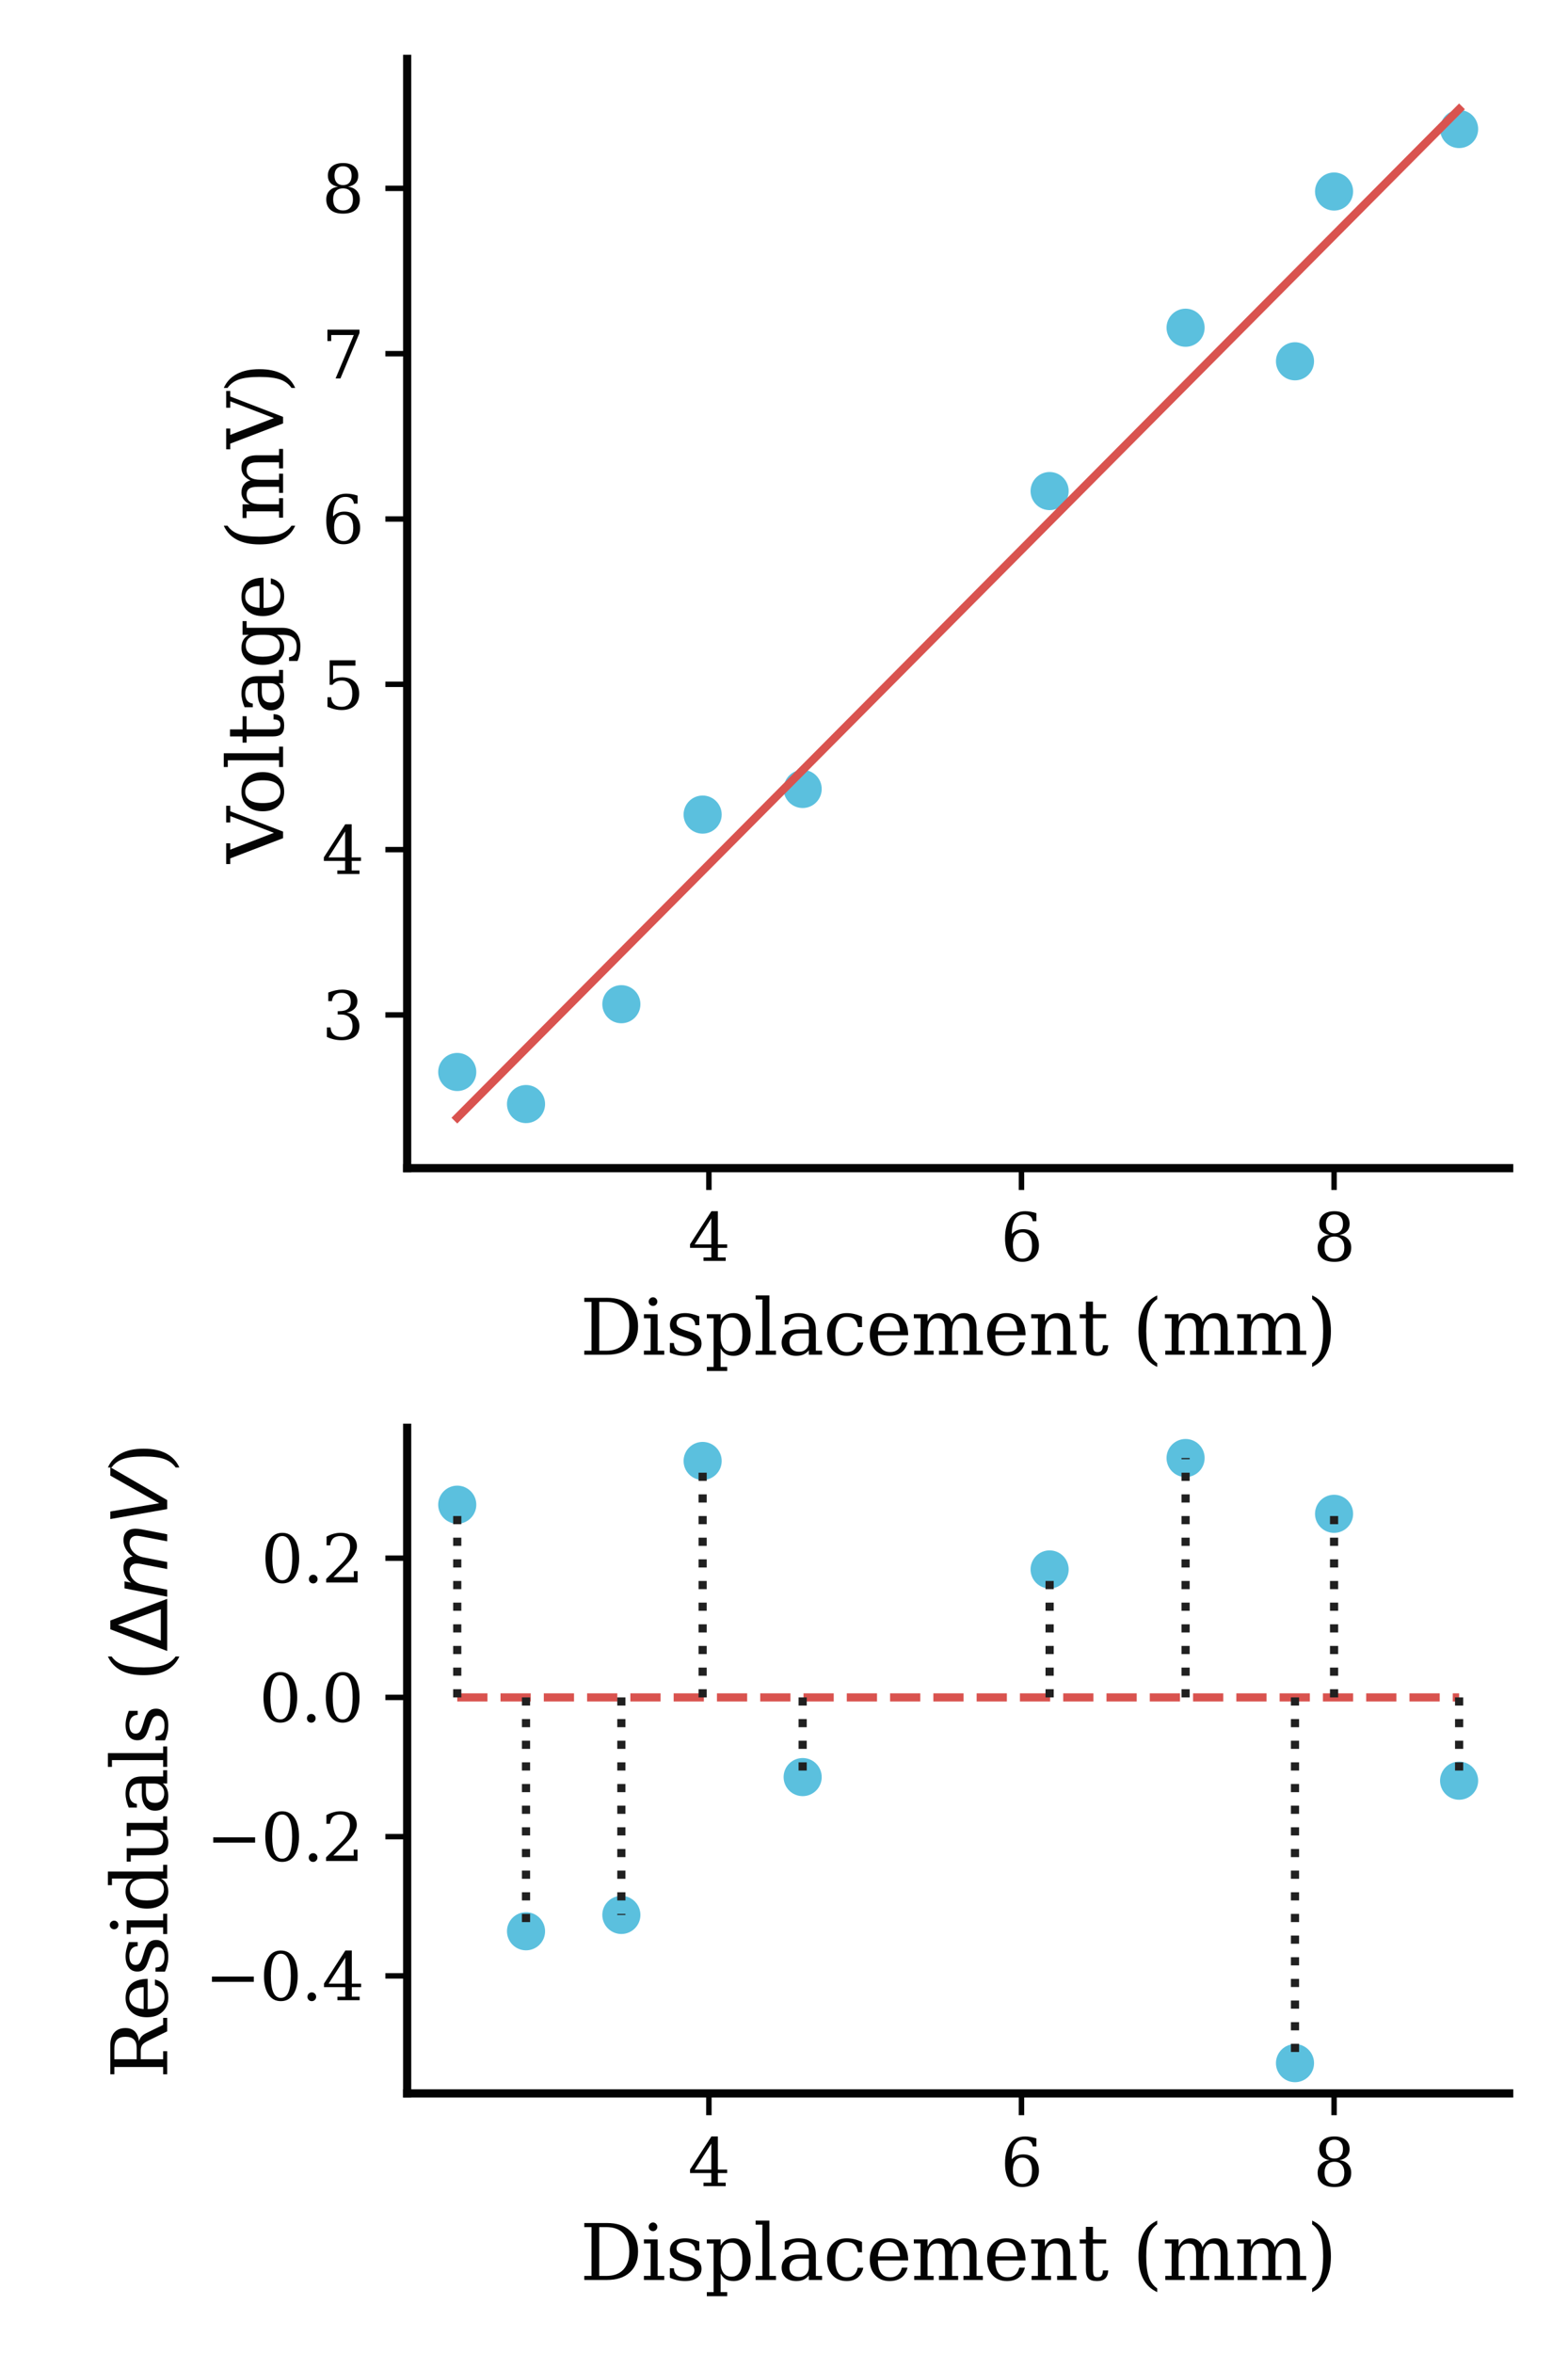 <?xml version="1.0" encoding="utf-8" standalone="no"?>
<!DOCTYPE svg PUBLIC "-//W3C//DTD SVG 1.1//EN"
  "http://www.w3.org/Graphics/SVG/1.1/DTD/svg11.dtd">
<svg xmlns:xlink="http://www.w3.org/1999/xlink" width="288pt" height="432pt" viewBox="0 0 288 432" xmlns="http://www.w3.org/2000/svg" version="1.1">
 <defs>
  <style type="text/css">*{stroke-linejoin: round; stroke-linecap: butt}</style>
 </defs>
 <g id="figure_1">
  <g id="patch_1">
   <path d="M 0 432 
L 288 432 
L 288 0 
L 0 0 
L 0 432 
z
" style="fill: none"/>
  </g>
  <g id="axes_1">
   <g id="patch_2">
    <path d="M 74.784 214.472 
L 277.2 214.472 
L 277.2 10.8 
L 74.784 10.8 
L 74.784 214.472 
z
" style="fill: none"/>
   </g>
   <g id="PathCollection_1">
    <defs>
     <path id="m80ccb5e3ee" d="M 0 3 
C 0.796 3 1.559 2.684 2.121 2.121 
C 2.684 1.559 3 0.796 3 0 
C 3 -0.796 2.684 -1.559 2.121 -2.121 
C 1.559 -2.684 0.796 -3 0 -3 
C -0.796 -3 -1.559 -2.684 -2.121 -2.121 
C -2.684 -1.559 -3 -0.796 -3 0 
C -3 0.796 -2.684 1.559 -2.121 2.121 
C -1.559 2.684 -0.796 3 0 3 
z
" style="stroke: #5bc0de"/>
    </defs>
    <g clip-path="url(#p248ebdaeba)">
     <use xlink:href="#m80ccb5e3ee" x="129.055" y="149.555" style="fill: #5bc0de; stroke: #5bc0de"/>
     <use xlink:href="#m80ccb5e3ee" x="245.033" y="35.162" style="fill: #5bc0de; stroke: #5bc0de"/>
     <use xlink:href="#m80ccb5e3ee" x="237.856" y="66.333" style="fill: #5bc0de; stroke: #5bc0de"/>
     <use xlink:href="#m80ccb5e3ee" x="96.616" y="202.7" style="fill: #5bc0de; stroke: #5bc0de"/>
     <use xlink:href="#m80ccb5e3ee" x="83.984" y="196.812" style="fill: #5bc0de; stroke: #5bc0de"/>
     <use xlink:href="#m80ccb5e3ee" x="192.786" y="90.158" style="fill: #5bc0de; stroke: #5bc0de"/>
     <use xlink:href="#m80ccb5e3ee" x="267.999" y="23.689" style="fill: #5bc0de; stroke: #5bc0de"/>
     <use xlink:href="#m80ccb5e3ee" x="147.428" y="144.851" style="fill: #5bc0de; stroke: #5bc0de"/>
     <use xlink:href="#m80ccb5e3ee" x="217.761" y="60.171" style="fill: #5bc0de; stroke: #5bc0de"/>
     <use xlink:href="#m80ccb5e3ee" x="114.127" y="184.368" style="fill: #5bc0de; stroke: #5bc0de"/>
    </g>
   </g>
   <g id="matplotlib.axis_1">
    <g id="xtick_1">
     <g id="line2d_1">
      <defs>
       <path id="me144da4c62" d="M 0 0 
L 0 4 
" style="stroke: #030303"/>
      </defs>
      <g>
       <use xlink:href="#me144da4c62" x="130.203" y="214.472" style="fill: #030303; stroke: #030303"/>
      </g>
     </g>
     <g id="text_1">
      <!-- $\mathdefault{4}$ -->
      <g style="fill: #030303" transform="translate(126.363 231.59) scale(0.12 -0.12)">
       <defs>
        <path id="DejaVuSerif-34" d="M 2234 1581 
L 2234 4063 
L 641 1581 
L 2234 1581 
z
M 3609 0 
L 1484 0 
L 1484 331 
L 2234 331 
L 2234 1247 
L 197 1247 
L 197 1588 
L 2241 4750 
L 2859 4750 
L 2859 1581 
L 3750 1581 
L 3750 1247 
L 2859 1247 
L 2859 331 
L 3609 331 
L 3609 0 
z
" transform="scale(0.016)"/>
       </defs>
       <use xlink:href="#DejaVuSerif-34" transform="translate(0 0.781)"/>
      </g>
     </g>
    </g>
    <g id="xtick_2">
     <g id="line2d_2">
      <g>
       <use xlink:href="#me144da4c62" x="187.618" y="214.472" style="fill: #030303; stroke: #030303"/>
      </g>
     </g>
     <g id="text_2">
      <!-- $\mathdefault{6}$ -->
      <g style="fill: #030303" transform="translate(183.778 231.59) scale(0.12 -0.12)">
       <defs>
        <path id="DejaVuSerif-36" d="M 2094 219 
Q 2534 219 2771 542 
Q 3009 866 3009 1472 
Q 3009 2078 2771 2401 
Q 2534 2725 2094 2725 
Q 1647 2725 1412 2412 
Q 1178 2100 1178 1509 
Q 1178 888 1415 553 
Q 1653 219 2094 219 
z
M 1075 2569 
Q 1288 2803 1556 2918 
Q 1825 3034 2163 3034 
Q 2859 3034 3264 2615 
Q 3669 2197 3669 1472 
Q 3669 763 3233 336 
Q 2797 -91 2069 -91 
Q 1278 -91 853 498 
Q 428 1088 428 2181 
Q 428 3406 931 4078 
Q 1434 4750 2350 4750 
Q 2597 4750 2869 4703 
Q 3141 4656 3425 4563 
L 3425 3794 
L 3072 3794 
Q 3034 4109 2831 4275 
Q 2628 4441 2284 4441 
Q 1678 4441 1381 3981 
Q 1084 3522 1075 2569 
z
" transform="scale(0.016)"/>
       </defs>
       <use xlink:href="#DejaVuSerif-36" transform="translate(0 0.781)"/>
      </g>
     </g>
    </g>
    <g id="xtick_3">
     <g id="line2d_3">
      <g>
       <use xlink:href="#me144da4c62" x="245.033" y="214.472" style="fill: #030303; stroke: #030303"/>
      </g>
     </g>
     <g id="text_3">
      <!-- $\mathdefault{8}$ -->
      <g style="fill: #030303" transform="translate(241.193 231.59) scale(0.12 -0.12)">
       <defs>
        <path id="DejaVuSerif-38" d="M 2981 1275 
Q 2981 1775 2732 2051 
Q 2484 2328 2034 2328 
Q 1584 2328 1336 2051 
Q 1088 1775 1088 1275 
Q 1088 772 1336 495 
Q 1584 219 2034 219 
Q 2484 219 2732 495 
Q 2981 772 2981 1275 
z
M 2853 3541 
Q 2853 3966 2637 4203 
Q 2422 4441 2034 4441 
Q 1650 4441 1433 4203 
Q 1216 3966 1216 3541 
Q 1216 3113 1433 2875 
Q 1650 2638 2034 2638 
Q 2422 2638 2637 2875 
Q 2853 3113 2853 3541 
z
M 2516 2484 
Q 3047 2413 3344 2092 
Q 3641 1772 3641 1275 
Q 3641 619 3225 264 
Q 2809 -91 2034 -91 
Q 1263 -91 845 264 
Q 428 619 428 1275 
Q 428 1772 725 2092 
Q 1022 2413 1556 2484 
Q 1084 2569 832 2842 
Q 581 3116 581 3541 
Q 581 4103 968 4426 
Q 1356 4750 2034 4750 
Q 2713 4750 3100 4426 
Q 3488 4103 3488 3541 
Q 3488 3116 3236 2842 
Q 2984 2569 2516 2484 
z
" transform="scale(0.016)"/>
       </defs>
       <use xlink:href="#DejaVuSerif-38" transform="translate(0 0.781)"/>
      </g>
     </g>
    </g>
    <g id="text_4">
     <!-- Displacement (mm) -->
     <g style="fill: #030303" transform="translate(106.527 248.723) scale(0.14 -0.14)">
      <defs>
       <path id="DejaVuSerif-44" d="M 1581 331 
L 2163 331 
Q 3072 331 3558 850 
Q 4044 1369 4044 2338 
Q 4044 3306 3559 3818 
Q 3075 4331 2163 4331 
L 1581 4331 
L 1581 331 
z
M 353 0 
L 353 331 
L 947 331 
L 947 4331 
L 353 4331 
L 353 4666 
L 2209 4666 
Q 3416 4666 4089 4050 
Q 4763 3434 4763 2338 
Q 4763 1238 4088 619 
Q 3413 0 2209 0 
L 353 0 
z
" transform="scale(0.016)"/>
       <path id="DejaVuSerif-69" d="M 622 4353 
Q 622 4497 726 4603 
Q 831 4709 978 4709 
Q 1122 4709 1226 4603 
Q 1331 4497 1331 4353 
Q 1331 4206 1228 4103 
Q 1125 4000 978 4000 
Q 831 4000 726 4103 
Q 622 4206 622 4353 
z
M 1356 331 
L 1900 331 
L 1900 0 
L 231 0 
L 231 331 
L 781 331 
L 781 2988 
L 231 2988 
L 231 3322 
L 1356 3322 
L 1356 331 
z
" transform="scale(0.016)"/>
       <path id="DejaVuSerif-73" d="M 359 184 
L 359 959 
L 691 959 
Q 703 588 923 403 
Q 1144 219 1575 219 
Q 1963 219 2166 364 
Q 2369 509 2369 788 
Q 2369 1006 2220 1140 
Q 2072 1275 1594 1428 
L 1178 1569 
Q 750 1706 558 1912 
Q 366 2119 366 2438 
Q 366 2894 700 3153 
Q 1034 3413 1625 3413 
Q 1888 3413 2178 3344 
Q 2469 3275 2778 3144 
L 2778 2419 
L 2447 2419 
Q 2434 2741 2221 2922 
Q 2009 3103 1644 3103 
Q 1281 3103 1095 2975 
Q 909 2847 909 2591 
Q 909 2381 1050 2254 
Q 1191 2128 1613 1997 
L 2069 1856 
Q 2541 1709 2748 1489 
Q 2956 1269 2956 922 
Q 2956 450 2595 179 
Q 2234 -91 1600 -91 
Q 1278 -91 972 -22 
Q 666 47 359 184 
z
" transform="scale(0.016)"/>
       <path id="DejaVuSerif-70" d="M 1313 1825 
L 1313 1497 
Q 1313 897 1542 583 
Q 1772 269 2209 269 
Q 2650 269 2876 622 
Q 3103 975 3103 1663 
Q 3103 2353 2876 2703 
Q 2650 3053 2209 3053 
Q 1772 3053 1542 2737 
Q 1313 2422 1313 1825 
z
M 738 2988 
L 184 2988 
L 184 3322 
L 1313 3322 
L 1313 2803 
Q 1481 3116 1742 3264 
Q 2003 3413 2388 3413 
Q 3000 3413 3387 2928 
Q 3775 2444 3775 1663 
Q 3775 881 3387 395 
Q 3000 -91 2388 -91 
Q 2003 -91 1742 57 
Q 1481 206 1313 519 
L 1313 -997 
L 1856 -997 
L 1856 -1331 
L 184 -1331 
L 184 -997 
L 738 -997 
L 738 2988 
z
" transform="scale(0.016)"/>
       <path id="DejaVuSerif-6c" d="M 1313 331 
L 1856 331 
L 1856 0 
L 184 0 
L 184 331 
L 738 331 
L 738 4531 
L 184 4531 
L 184 4863 
L 1313 4863 
L 1313 331 
z
" transform="scale(0.016)"/>
       <path id="DejaVuSerif-61" d="M 2547 1044 
L 2547 1747 
L 1806 1747 
Q 1378 1747 1168 1562 
Q 959 1378 959 997 
Q 959 650 1171 447 
Q 1384 244 1747 244 
Q 2106 244 2326 466 
Q 2547 688 2547 1044 
z
M 3122 2075 
L 3122 331 
L 3634 331 
L 3634 0 
L 2547 0 
L 2547 359 
Q 2356 128 2106 18 
Q 1856 -91 1522 -91 
Q 969 -91 644 203 
Q 319 497 319 997 
Q 319 1513 691 1797 
Q 1063 2081 1741 2081 
L 2547 2081 
L 2547 2309 
Q 2547 2688 2317 2895 
Q 2088 3103 1672 3103 
Q 1328 3103 1125 2947 
Q 922 2791 872 2484 
L 575 2484 
L 575 3156 
Q 875 3284 1158 3348 
Q 1441 3413 1709 3413 
Q 2400 3413 2761 3070 
Q 3122 2728 3122 2075 
z
" transform="scale(0.016)"/>
       <path id="DejaVuSerif-63" d="M 3291 997 
Q 3169 466 2822 187 
Q 2475 -91 1925 -91 
Q 1200 -91 759 389 
Q 319 869 319 1663 
Q 319 2459 759 2936 
Q 1200 3413 1925 3413 
Q 2241 3413 2553 3339 
Q 2866 3266 3181 3116 
L 3181 2266 
L 2847 2266 
Q 2781 2703 2561 2903 
Q 2341 3103 1931 3103 
Q 1466 3103 1228 2742 
Q 991 2381 991 1663 
Q 991 944 1227 581 
Q 1463 219 1931 219 
Q 2303 219 2525 412 
Q 2747 606 2828 997 
L 3291 997 
z
" transform="scale(0.016)"/>
       <path id="DejaVuSerif-65" d="M 3469 1600 
L 991 1600 
L 991 1575 
Q 991 903 1244 561 
Q 1497 219 1991 219 
Q 2369 219 2611 417 
Q 2853 616 2950 1006 
L 3413 1006 
Q 3275 459 2904 184 
Q 2534 -91 1931 -91 
Q 1203 -91 761 389 
Q 319 869 319 1663 
Q 319 2450 753 2931 
Q 1188 3413 1894 3413 
Q 2647 3413 3050 2948 
Q 3453 2484 3469 1600 
z
M 2791 1931 
Q 2772 2513 2545 2808 
Q 2319 3103 1894 3103 
Q 1497 3103 1269 2806 
Q 1041 2509 991 1931 
L 2791 1931 
z
" transform="scale(0.016)"/>
       <path id="DejaVuSerif-6d" d="M 3316 2675 
Q 3481 3041 3739 3227 
Q 3997 3413 4341 3413 
Q 4863 3413 5119 3089 
Q 5375 2766 5375 2113 
L 5375 331 
L 5894 331 
L 5894 0 
L 4300 0 
L 4300 331 
L 4800 331 
L 4800 2047 
Q 4800 2556 4650 2772 
Q 4500 2988 4153 2988 
Q 3769 2988 3567 2697 
Q 3366 2406 3366 1850 
L 3366 331 
L 3866 331 
L 3866 0 
L 2291 0 
L 2291 331 
L 2791 331 
L 2791 2069 
Q 2791 2566 2641 2777 
Q 2491 2988 2144 2988 
Q 1759 2988 1557 2697 
Q 1356 2406 1356 1850 
L 1356 331 
L 1856 331 
L 1856 0 
L 263 0 
L 263 331 
L 781 331 
L 781 2994 
L 231 2994 
L 231 3322 
L 1356 3322 
L 1356 2731 
Q 1516 3063 1762 3238 
Q 2009 3413 2322 3413 
Q 2709 3413 2968 3220 
Q 3228 3028 3316 2675 
z
" transform="scale(0.016)"/>
       <path id="DejaVuSerif-6e" d="M 263 0 
L 263 331 
L 781 331 
L 781 2988 
L 231 2988 
L 231 3322 
L 1356 3322 
L 1356 2731 
Q 1516 3069 1770 3241 
Q 2025 3413 2363 3413 
Q 2913 3413 3172 3097 
Q 3431 2781 3431 2113 
L 3431 331 
L 3944 331 
L 3944 0 
L 2356 0 
L 2356 331 
L 2853 331 
L 2853 1931 
Q 2853 2541 2703 2767 
Q 2553 2994 2175 2994 
Q 1775 2994 1565 2701 
Q 1356 2409 1356 1850 
L 1356 331 
L 1856 331 
L 1856 0 
L 263 0 
z
" transform="scale(0.016)"/>
       <path id="DejaVuSerif-74" d="M 691 2988 
L 184 2988 
L 184 3322 
L 691 3322 
L 691 4353 
L 1269 4353 
L 1269 3322 
L 2350 3322 
L 2350 2988 
L 1269 2988 
L 1269 878 
Q 1269 456 1350 337 
Q 1431 219 1650 219 
Q 1875 219 1978 351 
Q 2081 484 2088 781 
L 2522 781 
Q 2497 328 2275 118 
Q 2053 -91 1600 -91 
Q 1103 -91 897 129 
Q 691 350 691 878 
L 691 2988 
z
" transform="scale(0.016)"/>
       <path id="DejaVuSerif-20" transform="scale(0.016)"/>
       <path id="DejaVuSerif-28" d="M 2041 -997 
Q 1281 -656 893 83 
Q 506 822 506 1931 
Q 506 3044 893 3783 
Q 1281 4522 2041 4863 
L 2041 4556 
Q 1559 4225 1350 3623 
Q 1141 3022 1141 1931 
Q 1141 844 1350 242 
Q 1559 -359 2041 -691 
L 2041 -997 
z
" transform="scale(0.016)"/>
       <path id="DejaVuSerif-29" d="M 453 -997 
L 453 -691 
Q 934 -359 1145 242 
Q 1356 844 1356 1931 
Q 1356 3022 1145 3623 
Q 934 4225 453 4556 
L 453 4863 
Q 1216 4522 1603 3783 
Q 1991 3044 1991 1931 
Q 1991 822 1603 83 
Q 1216 -656 453 -997 
z
" transform="scale(0.016)"/>
      </defs>
      <use xlink:href="#DejaVuSerif-44"/>
      <use xlink:href="#DejaVuSerif-69" x="80.176"/>
      <use xlink:href="#DejaVuSerif-73" x="112.158"/>
      <use xlink:href="#DejaVuSerif-70" x="163.477"/>
      <use xlink:href="#DejaVuSerif-6c" x="227.49"/>
      <use xlink:href="#DejaVuSerif-61" x="259.473"/>
      <use xlink:href="#DejaVuSerif-63" x="319.092"/>
      <use xlink:href="#DejaVuSerif-65" x="375.098"/>
      <use xlink:href="#DejaVuSerif-6d" x="434.277"/>
      <use xlink:href="#DejaVuSerif-65" x="529.102"/>
      <use xlink:href="#DejaVuSerif-6e" x="588.281"/>
      <use xlink:href="#DejaVuSerif-74" x="652.686"/>
      <use xlink:href="#DejaVuSerif-20" x="692.871"/>
      <use xlink:href="#DejaVuSerif-28" x="724.658"/>
      <use xlink:href="#DejaVuSerif-6d" x="763.672"/>
      <use xlink:href="#DejaVuSerif-6d" x="858.496"/>
      <use xlink:href="#DejaVuSerif-29" x="953.32"/>
     </g>
    </g>
   </g>
   <g id="matplotlib.axis_2">
    <g id="ytick_1">
     <g id="line2d_4">
      <defs>
       <path id="ma161fde797" d="M 0 0 
L -4 0 
" style="stroke: #030303"/>
      </defs>
      <g>
       <use xlink:href="#ma161fde797" x="74.784" y="186.341" style="fill: #030303; stroke: #030303"/>
      </g>
     </g>
     <g id="text_5">
      <!-- $\mathdefault{3}$ -->
      <g style="fill: #030303" transform="translate(59.104 190.9) scale(0.12 -0.12)">
       <defs>
        <path id="DejaVuSerif-33" d="M 622 4469 
Q 988 4606 1323 4678 
Q 1659 4750 1953 4750 
Q 2638 4750 3022 4454 
Q 3406 4159 3406 3634 
Q 3406 3213 3140 2930 
Q 2875 2647 2388 2547 
Q 2963 2466 3280 2130 
Q 3597 1794 3597 1259 
Q 3597 606 3158 257 
Q 2719 -91 1894 -91 
Q 1528 -91 1179 -12 
Q 831 66 488 225 
L 488 1131 
L 838 1131 
Q 869 681 1141 450 
Q 1413 219 1906 219 
Q 2384 219 2661 495 
Q 2938 772 2938 1253 
Q 2938 1803 2653 2086 
Q 2369 2369 1819 2369 
L 1522 2369 
L 1522 2688 
L 1678 2688 
Q 2225 2688 2498 2914 
Q 2772 3141 2772 3597 
Q 2772 4006 2547 4223 
Q 2322 4441 1900 4441 
Q 1478 4441 1245 4241 
Q 1013 4041 972 3647 
L 622 3647 
L 622 4469 
z
" transform="scale(0.016)"/>
       </defs>
       <use xlink:href="#DejaVuSerif-33" transform="translate(0 0.781)"/>
      </g>
     </g>
    </g>
    <g id="ytick_2">
     <g id="line2d_5">
      <g>
       <use xlink:href="#ma161fde797" x="74.784" y="155.99" style="fill: #030303; stroke: #030303"/>
      </g>
     </g>
     <g id="text_6">
      <!-- $\mathdefault{4}$ -->
      <g style="fill: #030303" transform="translate(59.104 160.549) scale(0.12 -0.12)">
       <use xlink:href="#DejaVuSerif-34" transform="translate(0 0.781)"/>
      </g>
     </g>
    </g>
    <g id="ytick_3">
     <g id="line2d_6">
      <g>
       <use xlink:href="#ma161fde797" x="74.784" y="125.639" style="fill: #030303; stroke: #030303"/>
      </g>
     </g>
     <g id="text_7">
      <!-- $\mathdefault{5}$ -->
      <g style="fill: #030303" transform="translate(59.104 130.198) scale(0.12 -0.12)">
       <defs>
        <path id="DejaVuSerif-35" d="M 3219 4666 
L 3219 4153 
L 1081 4153 
L 1081 2816 
Q 1244 2928 1461 2984 
Q 1678 3041 1947 3041 
Q 2703 3041 3140 2622 
Q 3578 2203 3578 1478 
Q 3578 738 3136 323 
Q 2694 -91 1894 -91 
Q 1572 -91 1234 -12 
Q 897 66 544 225 
L 544 1131 
L 897 1131 
Q 925 688 1179 453 
Q 1434 219 1894 219 
Q 2388 219 2653 544 
Q 2919 869 2919 1478 
Q 2919 2084 2655 2407 
Q 2391 2731 1894 2731 
Q 1613 2731 1398 2631 
Q 1184 2531 1019 2322 
L 750 2322 
L 750 4666 
L 3219 4666 
z
" transform="scale(0.016)"/>
       </defs>
       <use xlink:href="#DejaVuSerif-35" transform="translate(0 0.094)"/>
      </g>
     </g>
    </g>
    <g id="ytick_4">
     <g id="line2d_7">
      <g>
       <use xlink:href="#ma161fde797" x="74.784" y="95.288" style="fill: #030303; stroke: #030303"/>
      </g>
     </g>
     <g id="text_8">
      <!-- $\mathdefault{6}$ -->
      <g style="fill: #030303" transform="translate(59.104 99.847) scale(0.12 -0.12)">
       <use xlink:href="#DejaVuSerif-36" transform="translate(0 0.781)"/>
      </g>
     </g>
    </g>
    <g id="ytick_5">
     <g id="line2d_8">
      <g>
       <use xlink:href="#ma161fde797" x="74.784" y="64.937" style="fill: #030303; stroke: #030303"/>
      </g>
     </g>
     <g id="text_9">
      <!-- $\mathdefault{7}$ -->
      <g style="fill: #030303" transform="translate(59.104 69.496) scale(0.12 -0.12)">
       <defs>
        <path id="DejaVuSerif-37" d="M 3609 4347 
L 1784 0 
L 1319 0 
L 3059 4153 
L 903 4153 
L 903 3578 
L 538 3578 
L 538 4666 
L 3609 4666 
L 3609 4347 
z
" transform="scale(0.016)"/>
       </defs>
       <use xlink:href="#DejaVuSerif-37" transform="translate(0 0.094)"/>
      </g>
     </g>
    </g>
    <g id="ytick_6">
     <g id="line2d_9">
      <g>
       <use xlink:href="#ma161fde797" x="74.784" y="34.585" style="fill: #030303; stroke: #030303"/>
      </g>
     </g>
     <g id="text_10">
      <!-- $\mathdefault{8}$ -->
      <g style="fill: #030303" transform="translate(59.104 39.145) scale(0.12 -0.12)">
       <use xlink:href="#DejaVuSerif-38" transform="translate(0 0.781)"/>
      </g>
     </g>
    </g>
    <g id="text_11">
     <!-- Voltage (mV) -->
     <g style="fill: #030303" transform="translate(51.993 158.497) rotate(-90) scale(0.14 -0.14)">
      <defs>
       <path id="DejaVuSerif-56" d="M 1119 4331 
L 2497 750 
L 3872 4331 
L 3347 4331 
L 3347 4666 
L 4716 4666 
L 4716 4331 
L 4263 4331 
L 2597 0 
L 2059 0 
L 403 4331 
L -63 4331 
L -63 4666 
L 1638 4666 
L 1638 4331 
L 1119 4331 
z
" transform="scale(0.016)"/>
       <path id="DejaVuSerif-6f" d="M 1925 219 
Q 2388 219 2623 584 
Q 2859 950 2859 1663 
Q 2859 2375 2623 2739 
Q 2388 3103 1925 3103 
Q 1463 3103 1227 2739 
Q 991 2375 991 1663 
Q 991 950 1228 584 
Q 1466 219 1925 219 
z
M 1925 -91 
Q 1200 -91 759 389 
Q 319 869 319 1663 
Q 319 2456 758 2934 
Q 1197 3413 1925 3413 
Q 2653 3413 3092 2934 
Q 3531 2456 3531 1663 
Q 3531 869 3092 389 
Q 2653 -91 1925 -91 
z
" transform="scale(0.016)"/>
       <path id="DejaVuSerif-67" d="M 3359 2988 
L 3359 72 
Q 3359 -644 2965 -1033 
Q 2572 -1422 1844 -1422 
Q 1516 -1422 1216 -1362 
Q 916 -1303 641 -1184 
L 641 -488 
L 941 -488 
Q 997 -813 1206 -963 
Q 1416 -1113 1806 -1113 
Q 2313 -1113 2548 -827 
Q 2784 -541 2784 72 
L 2784 519 
Q 2616 206 2355 57 
Q 2094 -91 1709 -91 
Q 1097 -91 708 395 
Q 319 881 319 1663 
Q 319 2444 706 2928 
Q 1094 3413 1709 3413 
Q 2094 3413 2355 3264 
Q 2616 3116 2784 2803 
L 2784 3322 
L 3909 3322 
L 3909 2988 
L 3359 2988 
z
M 2784 1825 
Q 2784 2422 2554 2737 
Q 2325 3053 1888 3053 
Q 1444 3053 1217 2703 
Q 991 2353 991 1663 
Q 991 975 1217 622 
Q 1444 269 1888 269 
Q 2325 269 2554 583 
Q 2784 897 2784 1497 
L 2784 1825 
z
" transform="scale(0.016)"/>
      </defs>
      <use xlink:href="#DejaVuSerif-56"/>
      <use xlink:href="#DejaVuSerif-6f" x="63.092"/>
      <use xlink:href="#DejaVuSerif-6c" x="123.297"/>
      <use xlink:href="#DejaVuSerif-74" x="155.279"/>
      <use xlink:href="#DejaVuSerif-61" x="195.465"/>
      <use xlink:href="#DejaVuSerif-67" x="255.084"/>
      <use xlink:href="#DejaVuSerif-65" x="319.098"/>
      <use xlink:href="#DejaVuSerif-20" x="378.277"/>
      <use xlink:href="#DejaVuSerif-28" x="410.064"/>
      <use xlink:href="#DejaVuSerif-6d" x="449.078"/>
      <use xlink:href="#DejaVuSerif-56" x="543.902"/>
      <use xlink:href="#DejaVuSerif-29" x="616.119"/>
     </g>
    </g>
   </g>
   <g id="line2d_10">
    <path d="M 83.984 205.214 
L 267.999 20.058 
" clip-path="url(#p248ebdaeba)" style="fill: none; stroke: #d9534f; stroke-width: 1.5; stroke-linecap: square"/>
   </g>
   <g id="patch_3">
    <path d="M 74.784 214.472 
L 74.784 10.8 
" style="fill: none; stroke: #030303; stroke-width: 1.5; stroke-linejoin: miter; stroke-linecap: square"/>
   </g>
   <g id="patch_4">
    <path d="M 74.784 214.472 
L 277.2 214.472 
" style="fill: none; stroke: #030303; stroke-width: 1.5; stroke-linejoin: miter; stroke-linecap: square"/>
   </g>
  </g>
  <g id="axes_2">
   <g id="patch_5">
    <path d="M 74.784 384.337 
L 277.2 384.337 
L 277.2 262.134 
L 74.784 262.134 
L 74.784 384.337 
z
" style="fill: none"/>
   </g>
   <g id="PathCollection_2">
    <g clip-path="url(#pb36e8063aa)">
     <use xlink:href="#m80ccb5e3ee" x="129.055" y="268.227" style="fill: #5bc0de; stroke: #5bc0de"/>
     <use xlink:href="#m80ccb5e3ee" x="245.033" y="277.93" style="fill: #5bc0de; stroke: #5bc0de"/>
     <use xlink:href="#m80ccb5e3ee" x="237.856" y="378.783" style="fill: #5bc0de; stroke: #5bc0de"/>
     <use xlink:href="#m80ccb5e3ee" x="96.616" y="354.572" style="fill: #5bc0de; stroke: #5bc0de"/>
     <use xlink:href="#m80ccb5e3ee" x="83.984" y="276.255" style="fill: #5bc0de; stroke: #5bc0de"/>
     <use xlink:href="#m80ccb5e3ee" x="192.786" y="288.14" style="fill: #5bc0de; stroke: #5bc0de"/>
     <use xlink:href="#m80ccb5e3ee" x="267.999" y="326.929" style="fill: #5bc0de; stroke: #5bc0de"/>
     <use xlink:href="#m80ccb5e3ee" x="147.428" y="326.265" style="fill: #5bc0de; stroke: #5bc0de"/>
     <use xlink:href="#m80ccb5e3ee" x="217.761" y="267.689" style="fill: #5bc0de; stroke: #5bc0de"/>
     <use xlink:href="#m80ccb5e3ee" x="114.127" y="351.574" style="fill: #5bc0de; stroke: #5bc0de"/>
    </g>
   </g>
   <g id="matplotlib.axis_3">
    <g id="xtick_4">
     <g id="line2d_11">
      <g>
       <use xlink:href="#me144da4c62" x="130.203" y="384.337" style="fill: #030303; stroke: #030303"/>
      </g>
     </g>
     <g id="text_12">
      <!-- $\mathdefault{4}$ -->
      <g style="fill: #030303" transform="translate(126.363 401.456) scale(0.12 -0.12)">
       <use xlink:href="#DejaVuSerif-34" transform="translate(0 0.781)"/>
      </g>
     </g>
    </g>
    <g id="xtick_5">
     <g id="line2d_12">
      <g>
       <use xlink:href="#me144da4c62" x="187.618" y="384.337" style="fill: #030303; stroke: #030303"/>
      </g>
     </g>
     <g id="text_13">
      <!-- $\mathdefault{6}$ -->
      <g style="fill: #030303" transform="translate(183.778 401.456) scale(0.12 -0.12)">
       <use xlink:href="#DejaVuSerif-36" transform="translate(0 0.781)"/>
      </g>
     </g>
    </g>
    <g id="xtick_6">
     <g id="line2d_13">
      <g>
       <use xlink:href="#me144da4c62" x="245.033" y="384.337" style="fill: #030303; stroke: #030303"/>
      </g>
     </g>
     <g id="text_14">
      <!-- $\mathdefault{8}$ -->
      <g style="fill: #030303" transform="translate(241.193 401.456) scale(0.12 -0.12)">
       <use xlink:href="#DejaVuSerif-38" transform="translate(0 0.781)"/>
      </g>
     </g>
    </g>
    <g id="text_15">
     <!-- Displacement (mm) -->
     <g style="fill: #030303" transform="translate(106.527 418.589) scale(0.14 -0.14)">
      <use xlink:href="#DejaVuSerif-44"/>
      <use xlink:href="#DejaVuSerif-69" x="80.176"/>
      <use xlink:href="#DejaVuSerif-73" x="112.158"/>
      <use xlink:href="#DejaVuSerif-70" x="163.477"/>
      <use xlink:href="#DejaVuSerif-6c" x="227.49"/>
      <use xlink:href="#DejaVuSerif-61" x="259.473"/>
      <use xlink:href="#DejaVuSerif-63" x="319.092"/>
      <use xlink:href="#DejaVuSerif-65" x="375.098"/>
      <use xlink:href="#DejaVuSerif-6d" x="434.277"/>
      <use xlink:href="#DejaVuSerif-65" x="529.102"/>
      <use xlink:href="#DejaVuSerif-6e" x="588.281"/>
      <use xlink:href="#DejaVuSerif-74" x="652.686"/>
      <use xlink:href="#DejaVuSerif-20" x="692.871"/>
      <use xlink:href="#DejaVuSerif-28" x="724.658"/>
      <use xlink:href="#DejaVuSerif-6d" x="763.672"/>
      <use xlink:href="#DejaVuSerif-6d" x="858.496"/>
      <use xlink:href="#DejaVuSerif-29" x="953.32"/>
     </g>
    </g>
   </g>
   <g id="matplotlib.axis_4">
    <g id="ytick_7">
     <g id="line2d_14">
      <g>
       <use xlink:href="#ma161fde797" x="74.784" y="362.761" style="fill: #030303; stroke: #030303"/>
      </g>
     </g>
     <g id="text_16">
      <!-- $\mathdefault{−0.4}$ -->
      <g style="fill: #030303" transform="translate(37.624 367.32) scale(0.12 -0.12)">
       <defs>
        <path id="DejaVuSerif-2212" d="M 678 2259 
L 4684 2259 
L 4684 1753 
L 678 1753 
L 678 2259 
z
" transform="scale(0.016)"/>
        <path id="DejaVuSerif-30" d="M 2034 219 
Q 2513 219 2750 744 
Q 2988 1269 2988 2328 
Q 2988 3391 2750 3916 
Q 2513 4441 2034 4441 
Q 1556 4441 1318 3916 
Q 1081 3391 1081 2328 
Q 1081 1269 1318 744 
Q 1556 219 2034 219 
z
M 2034 -91 
Q 1275 -91 848 546 
Q 422 1184 422 2328 
Q 422 3475 848 4112 
Q 1275 4750 2034 4750 
Q 2797 4750 3222 4112 
Q 3647 3475 3647 2328 
Q 3647 1184 3222 546 
Q 2797 -91 2034 -91 
z
" transform="scale(0.016)"/>
        <path id="DejaVuSerif-2e" d="M 603 325 
Q 603 500 722 622 
Q 841 744 1019 744 
Q 1191 744 1312 622 
Q 1434 500 1434 325 
Q 1434 153 1312 31 
Q 1191 -91 1019 -91 
Q 841 -91 722 29 
Q 603 150 603 325 
z
" transform="scale(0.016)"/>
       </defs>
       <use xlink:href="#DejaVuSerif-2212" transform="translate(0 0.781)"/>
       <use xlink:href="#DejaVuSerif-30" transform="translate(83.789 0.781)"/>
       <use xlink:href="#DejaVuSerif-2e" transform="translate(147.412 0.781)"/>
       <use xlink:href="#DejaVuSerif-34" transform="translate(179.199 0.781)"/>
      </g>
     </g>
    </g>
    <g id="ytick_8">
     <g id="line2d_15">
      <g>
       <use xlink:href="#ma161fde797" x="74.784" y="337.199" style="fill: #030303; stroke: #030303"/>
      </g>
     </g>
     <g id="text_17">
      <!-- $\mathdefault{−0.2}$ -->
      <g style="fill: #030303" transform="translate(37.864 341.758) scale(0.12 -0.12)">
       <defs>
        <path id="DejaVuSerif-32" d="M 819 3553 
L 469 3553 
L 469 4384 
Q 803 4563 1142 4656 
Q 1481 4750 1806 4750 
Q 2534 4750 2956 4397 
Q 3378 4044 3378 3438 
Q 3378 2753 2422 1800 
Q 2347 1728 2309 1691 
L 1131 513 
L 3078 513 
L 3078 1088 
L 3444 1088 
L 3444 0 
L 434 0 
L 434 341 
L 1850 1753 
Q 2319 2222 2519 2614 
Q 2719 3006 2719 3438 
Q 2719 3909 2473 4175 
Q 2228 4441 1797 4441 
Q 1350 4441 1106 4219 
Q 863 3997 819 3553 
z
" transform="scale(0.016)"/>
       </defs>
       <use xlink:href="#DejaVuSerif-2212" transform="translate(0 0.781)"/>
       <use xlink:href="#DejaVuSerif-30" transform="translate(83.789 0.781)"/>
       <use xlink:href="#DejaVuSerif-2e" transform="translate(147.412 0.781)"/>
       <use xlink:href="#DejaVuSerif-32" transform="translate(176.574 0.781)"/>
      </g>
     </g>
    </g>
    <g id="ytick_9">
     <g id="line2d_16">
      <g>
       <use xlink:href="#ma161fde797" x="74.784" y="311.636" style="fill: #030303; stroke: #030303"/>
      </g>
     </g>
     <g id="text_18">
      <!-- $\mathdefault{0.0}$ -->
      <g style="fill: #030303" transform="translate(47.584 316.195) scale(0.12 -0.12)">
       <use xlink:href="#DejaVuSerif-30" transform="translate(0 0.781)"/>
       <use xlink:href="#DejaVuSerif-2e" transform="translate(63.623 0.781)"/>
       <use xlink:href="#DejaVuSerif-30" transform="translate(95.41 0.781)"/>
      </g>
     </g>
    </g>
    <g id="ytick_10">
     <g id="line2d_17">
      <g>
       <use xlink:href="#ma161fde797" x="74.784" y="286.074" style="fill: #030303; stroke: #030303"/>
      </g>
     </g>
     <g id="text_19">
      <!-- $\mathdefault{0.2}$ -->
      <g style="fill: #030303" transform="translate(47.944 290.633) scale(0.12 -0.12)">
       <use xlink:href="#DejaVuSerif-30" transform="translate(0 0.781)"/>
       <use xlink:href="#DejaVuSerif-2e" transform="translate(63.623 0.781)"/>
       <use xlink:href="#DejaVuSerif-32" transform="translate(92.785 0.781)"/>
      </g>
     </g>
    </g>
    <g id="text_20">
     <!-- Residuals ($\Delta mV$) -->
     <g style="fill: #030303" transform="translate(30.712 381.616) rotate(-90) scale(0.14 -0.14)">
      <defs>
       <path id="DejaVuSerif-52" d="M 3066 2316 
Q 3284 2256 3442 2114 
Q 3600 1972 3725 1716 
L 4403 331 
L 4972 331 
L 4972 0 
L 3872 0 
L 3144 1484 
Q 2934 1916 2759 2042 
Q 2584 2169 2278 2169 
L 1581 2169 
L 1581 331 
L 2241 331 
L 2241 0 
L 353 0 
L 353 331 
L 947 331 
L 947 4331 
L 353 4331 
L 353 4666 
L 2719 4666 
Q 3400 4666 3770 4341 
Q 4141 4016 4141 3419 
Q 4141 2938 3870 2661 
Q 3600 2384 3066 2316 
z
M 1581 2503 
L 2503 2503 
Q 2975 2503 3200 2726 
Q 3425 2950 3425 3419 
Q 3425 3888 3200 4109 
Q 2975 4331 2503 4331 
L 1581 4331 
L 1581 2503 
z
" transform="scale(0.016)"/>
       <path id="DejaVuSerif-64" d="M 3359 331 
L 3909 331 
L 3909 0 
L 2784 0 
L 2784 519 
Q 2616 206 2355 57 
Q 2094 -91 1709 -91 
Q 1097 -91 708 395 
Q 319 881 319 1663 
Q 319 2444 706 2928 
Q 1094 3413 1709 3413 
Q 2094 3413 2355 3264 
Q 2616 3116 2784 2803 
L 2784 4531 
L 2241 4531 
L 2241 4863 
L 3359 4863 
L 3359 331 
z
M 2784 1497 
L 2784 1825 
Q 2784 2422 2554 2737 
Q 2325 3053 1888 3053 
Q 1444 3053 1217 2703 
Q 991 2353 991 1663 
Q 991 975 1217 622 
Q 1444 269 1888 269 
Q 2325 269 2554 583 
Q 2784 897 2784 1497 
z
" transform="scale(0.016)"/>
       <path id="DejaVuSerif-75" d="M 2266 3322 
L 3341 3322 
L 3341 331 
L 3884 331 
L 3884 0 
L 2766 0 
L 2766 588 
Q 2606 256 2353 82 
Q 2100 -91 1766 -91 
Q 1213 -91 952 223 
Q 691 538 691 1209 
L 691 2988 
L 172 2988 
L 172 3322 
L 1269 3322 
L 1269 1388 
Q 1269 781 1417 556 
Q 1566 331 1947 331 
Q 2347 331 2556 625 
Q 2766 919 2766 1478 
L 2766 2988 
L 2266 2988 
L 2266 3322 
z
" transform="scale(0.016)"/>
       <path id="DejaVuSans-394" d="M 2188 4044 
L 906 525 
L 3472 525 
L 2188 4044 
z
M 50 0 
L 1831 4666 
L 2547 4666 
L 4325 0 
L 50 0 
z
" transform="scale(0.016)"/>
       <path id="DejaVuSans-Oblique-6d" d="M 5747 2113 
L 5338 0 
L 4763 0 
L 5166 2094 
Q 5191 2228 5203 2325 
Q 5216 2422 5216 2491 
Q 5216 2772 5059 2928 
Q 4903 3084 4622 3084 
Q 4203 3084 3875 2770 
Q 3547 2456 3450 1953 
L 3066 0 
L 2491 0 
L 2900 2094 
Q 2925 2209 2937 2307 
Q 2950 2406 2950 2484 
Q 2950 2769 2794 2926 
Q 2638 3084 2363 3084 
Q 1938 3084 1609 2770 
Q 1281 2456 1184 1953 
L 800 0 
L 225 0 
L 909 3500 
L 1484 3500 
L 1375 2956 
Q 1609 3263 1923 3423 
Q 2238 3584 2597 3584 
Q 2978 3584 3223 3384 
Q 3469 3184 3519 2828 
Q 3781 3197 4126 3390 
Q 4472 3584 4856 3584 
Q 5306 3584 5551 3325 
Q 5797 3066 5797 2591 
Q 5797 2488 5784 2364 
Q 5772 2241 5747 2113 
z
" transform="scale(0.016)"/>
       <path id="DejaVuSans-Oblique-56" d="M 1319 0 
L 500 4666 
L 1119 4666 
L 1797 653 
L 4063 4666 
L 4750 4666 
L 2053 0 
L 1319 0 
z
" transform="scale(0.016)"/>
      </defs>
      <use xlink:href="#DejaVuSerif-52" transform="translate(0 0.016)"/>
      <use xlink:href="#DejaVuSerif-65" transform="translate(75.293 0.016)"/>
      <use xlink:href="#DejaVuSerif-73" transform="translate(134.473 0.016)"/>
      <use xlink:href="#DejaVuSerif-69" transform="translate(185.791 0.016)"/>
      <use xlink:href="#DejaVuSerif-64" transform="translate(217.773 0.016)"/>
      <use xlink:href="#DejaVuSerif-75" transform="translate(281.787 0.016)"/>
      <use xlink:href="#DejaVuSerif-61" transform="translate(346.191 0.016)"/>
      <use xlink:href="#DejaVuSerif-6c" transform="translate(405.811 0.016)"/>
      <use xlink:href="#DejaVuSerif-73" transform="translate(437.793 0.016)"/>
      <use xlink:href="#DejaVuSerif-20" transform="translate(489.111 0.016)"/>
      <use xlink:href="#DejaVuSerif-28" transform="translate(520.898 0.016)"/>
      <use xlink:href="#DejaVuSans-394" transform="translate(559.912 0.016)"/>
      <use xlink:href="#DejaVuSans-Oblique-6d" transform="translate(628.32 0.016)"/>
      <use xlink:href="#DejaVuSans-Oblique-56" transform="translate(725.732 0.016)"/>
      <use xlink:href="#DejaVuSerif-29" transform="translate(794.141 0.016)"/>
     </g>
    </g>
   </g>
   <g id="patch_6">
    <path d="M 74.784 384.337 
L 74.784 262.134 
" style="fill: none; stroke: #030303; stroke-width: 1.5; stroke-linejoin: miter; stroke-linecap: square"/>
   </g>
   <g id="patch_7">
    <path d="M 74.784 384.337 
L 277.2 384.337 
" style="fill: none; stroke: #030303; stroke-width: 1.5; stroke-linejoin: miter; stroke-linecap: square"/>
   </g>
  </g>
  <g id="axes_3">
   <g id="line2d_18">
    <path d="M 83.984 311.636 
L 267.999 311.636 
" clip-path="url(#pb36e8063aa)" style="fill: none; stroke-dasharray: 5.55,2.4; stroke-dashoffset: 0; stroke: #d9534f; stroke-width: 1.5"/>
   </g>
   <g id="line2d_19">
    <path d="M 129.055 311.636 
L 129.055 268.227 
" clip-path="url(#pb36e8063aa)" style="fill: none; stroke-dasharray: 1.5,2.475; stroke-dashoffset: 0; stroke: #202020; stroke-width: 1.5"/>
   </g>
   <g id="line2d_20">
    <path d="M 245.033 311.636 
L 245.033 277.93 
" clip-path="url(#pb36e8063aa)" style="fill: none; stroke-dasharray: 1.5,2.475; stroke-dashoffset: 0; stroke: #202020; stroke-width: 1.5"/>
   </g>
   <g id="line2d_21">
    <path d="M 237.856 311.636 
L 237.856 378.783 
" clip-path="url(#pb36e8063aa)" style="fill: none; stroke-dasharray: 1.5,2.475; stroke-dashoffset: 0; stroke: #202020; stroke-width: 1.5"/>
   </g>
   <g id="line2d_22">
    <path d="M 96.616 311.636 
L 96.616 354.572 
" clip-path="url(#pb36e8063aa)" style="fill: none; stroke-dasharray: 1.5,2.475; stroke-dashoffset: 0; stroke: #202020; stroke-width: 1.5"/>
   </g>
   <g id="line2d_23">
    <path d="M 83.984 311.636 
L 83.984 276.255 
" clip-path="url(#pb36e8063aa)" style="fill: none; stroke-dasharray: 1.5,2.475; stroke-dashoffset: 0; stroke: #202020; stroke-width: 1.5"/>
   </g>
   <g id="line2d_24">
    <path d="M 192.786 311.636 
L 192.786 288.14 
" clip-path="url(#pb36e8063aa)" style="fill: none; stroke-dasharray: 1.5,2.475; stroke-dashoffset: 0; stroke: #202020; stroke-width: 1.5"/>
   </g>
   <g id="line2d_25">
    <path d="M 267.999 311.636 
L 267.999 326.929 
" clip-path="url(#pb36e8063aa)" style="fill: none; stroke-dasharray: 1.5,2.475; stroke-dashoffset: 0; stroke: #202020; stroke-width: 1.5"/>
   </g>
   <g id="line2d_26">
    <path d="M 147.428 311.636 
L 147.428 326.265 
" clip-path="url(#pb36e8063aa)" style="fill: none; stroke-dasharray: 1.5,2.475; stroke-dashoffset: 0; stroke: #202020; stroke-width: 1.5"/>
   </g>
   <g id="line2d_27">
    <path d="M 217.761 311.636 
L 217.761 267.689 
" clip-path="url(#pb36e8063aa)" style="fill: none; stroke-dasharray: 1.5,2.475; stroke-dashoffset: 0; stroke: #202020; stroke-width: 1.5"/>
   </g>
   <g id="line2d_28">
    <path d="M 114.127 311.636 
L 114.127 351.574 
" clip-path="url(#pb36e8063aa)" style="fill: none; stroke-dasharray: 1.5,2.475; stroke-dashoffset: 0; stroke: #202020; stroke-width: 1.5"/>
   </g>
  </g>
 </g>
 <defs>
  <clipPath id="p248ebdaeba">
   <rect x="74.784" y="10.8" width="202.416" height="203.672"/>
  </clipPath>
  <clipPath id="pb36e8063aa">
   <rect x="74.784" y="262.134" width="202.416" height="122.203"/>
  </clipPath>
 </defs>
</svg>
